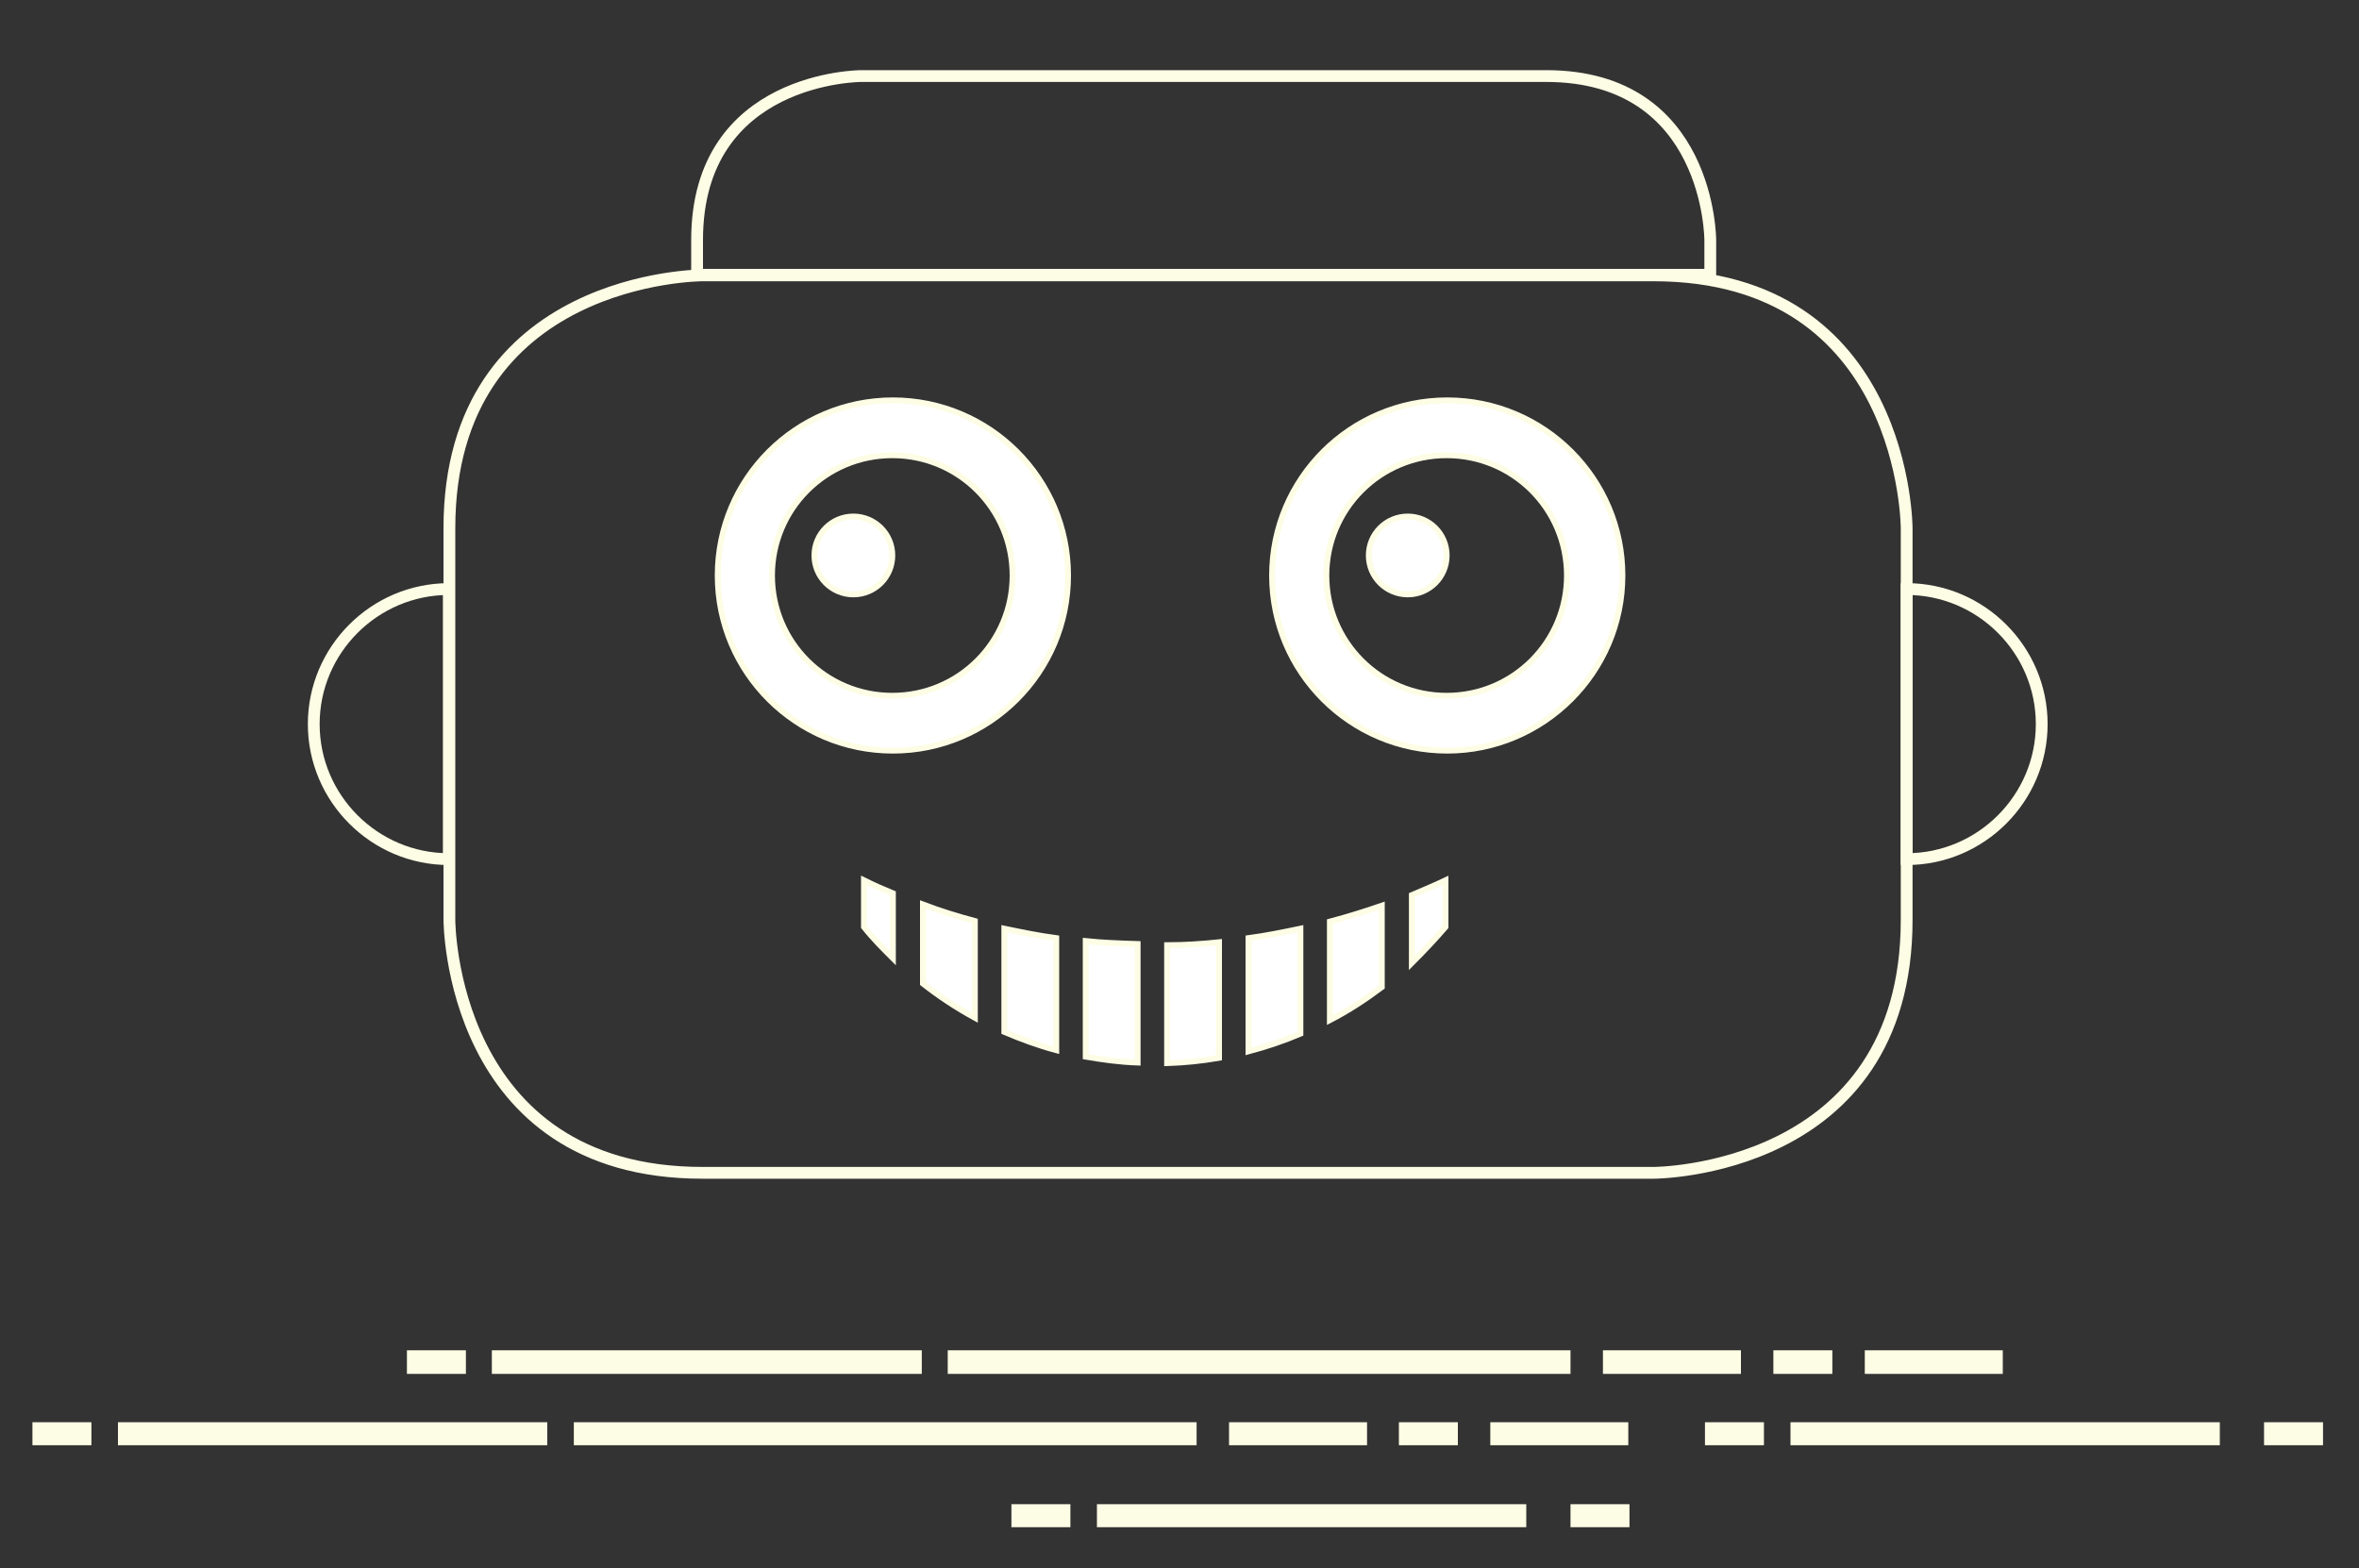 <?xml version="1.0" encoding="utf-8"?>
<!-- Generator: Adobe Illustrator 21.0.2, SVG Export Plug-In . SVG Version: 6.00 Build 0)  -->
<svg version="1.1" id="Layer_1" xmlns="http://www.w3.org/2000/svg" xmlns:xlink="http://www.w3.org/1999/xlink" x="0px" y="0px"
	 viewBox="0 0 400 266" style="enable-background:new 0 0 400 266;" xml:space="preserve">
<rect x="0" y="0" width="400" height="266" fill="#333333" stroke="none"/>
<style type="text/css">
	.st0{clip-path:url(#SVGID_2_);fill:none;stroke:#FDFDE5;stroke-width:2;}
	.st1{clip-path:url(#SVGID_2_);fill:#FFFFFF;}
	.st2{clip-path:url(#SVGID_2_);fill:none;stroke:#FDFDE5;}
	.st3{fill:#FDFDE5;}
</style>
<g>
	<g>
		<defs>
			<rect id="SVGID_1_" x="5.5" y="11.5" width="388.4" height="247.5"/>
		</defs>
		<clipPath id="SVGID_2_">
			<use xlink:href="#SVGID_1_"  style="overflow:visible;"/>
		</clipPath>
		<path class="st0" d="M118.2,40.7v5.9H290v-5.9c0,0,0-27.8-27.8-27.8H146C146,12.9,118.2,12.9,118.2,40.7z"/>
		<path class="st0" d="M76.1,99.9c-12.6,0-22.9,10.3-22.9,22.9s10.3,22.9,22.9,22.9V99.9z"/>
		<path class="st0" d="M323.3,99.9c12.6,0,22.9,10.3,22.9,22.9s-10.3,22.9-22.9,22.9V99.9z"/>
		<path class="st0" d="M119.1,46.7c0,0-42.9,0-42.9,42.9v66.4c0,0,0,42.9,42.9,42.9h161.3c0,0,42.9,0,42.9-42.9V89.6
			c0,0,0-42.9-42.9-42.9H119.1z"/>
		<path class="st1" d="M144.7,100.8c3.7,0,6.6-3,6.6-6.6c0-3.7-3-6.6-6.6-6.6c-3.7,0-6.6,3-6.6,6.6
			C138.1,97.8,141.1,100.8,144.7,100.8"/>
		<circle class="st2" cx="144.7" cy="94.2" r="6.6"/>
		<path class="st1" d="M171.7,97.6c0,11.3-9.1,20.4-20.4,20.4c-11.3,0-20.4-9.1-20.4-20.4s9.1-20.4,20.4-20.4
			C162.6,77.2,171.7,86.3,171.7,97.6 M181.1,97.6c0-16.4-13.3-29.7-29.7-29.7s-29.7,13.3-29.7,29.7s13.3,29.7,29.7,29.7
			S181.1,114,181.1,97.6"/>
		<path class="st2" d="M171.7,97.6c0,11.3-9.1,20.4-20.4,20.4c-11.3,0-20.4-9.1-20.4-20.4s9.1-20.4,20.4-20.4
			C162.6,77.2,171.7,86.3,171.7,97.6z M181.1,97.6c0-16.4-13.3-29.7-29.7-29.7s-29.7,13.3-29.7,29.7s13.3,29.7,29.7,29.7
			S181.1,114,181.1,97.6z"/>
		<path class="st1" d="M238.7,100.8c3.7,0,6.6-3,6.6-6.6c0-3.7-3-6.6-6.6-6.6c-3.7,0-6.6,3-6.6,6.6C232,97.8,235,100.8,238.7,100.8"
			/>
		<circle class="st2" cx="238.7" cy="94.2" r="6.6"/>
		<path class="st1" d="M265.7,97.6c0,11.3-9.1,20.4-20.4,20.4c-11.3,0-20.4-9.1-20.4-20.4s9.1-20.4,20.4-20.4
			C256.6,77.2,265.7,86.3,265.7,97.6 M275.1,97.6c0-16.4-13.3-29.7-29.7-29.7c-16.4,0-29.7,13.3-29.7,29.7s13.3,29.7,29.7,29.7
			C261.7,127.3,275.1,114,275.1,97.6"/>
		<path class="st2" d="M265.7,97.6c0,11.3-9.1,20.4-20.4,20.4c-11.3,0-20.4-9.1-20.4-20.4s9.1-20.4,20.4-20.4
			C256.6,77.2,265.7,86.3,265.7,97.6z M275.1,97.6c0-16.4-13.3-29.7-29.7-29.7c-16.4,0-29.7,13.3-29.7,29.7s13.3,29.7,29.7,29.7
			C261.7,127.3,275.1,114,275.1,97.6z"/>
		<path class="st1" d="M146.5,157.2c1.5,1.9,3.2,3.6,4.9,5.3v-11c-1.7-0.7-3.3-1.4-4.9-2.2V157.2z M156.5,166.8
			c2.8,2.2,5.7,4.1,8.8,5.8v-16.4c-3-0.8-5.9-1.7-8.8-2.8V166.8z M170.3,175c2.8,1.2,5.8,2.3,8.8,3.1v-19c-3-0.4-5.9-1-8.8-1.6V175z
			 M184.1,179.2c2.9,0.5,5.8,0.9,8.8,1v-20.1c-3-0.1-5.9-0.2-8.8-0.5V179.2z M197.9,180.3c3-0.1,5.9-0.4,8.8-0.9v-19.6
			c-2.9,0.3-5.8,0.5-8.8,0.5V180.3z M211.7,178.3c3-0.8,6-1.8,8.8-3v-17.8c-2.9,0.6-5.8,1.2-8.8,1.6V178.3z M234.3,153.6
			c-2.9,1-5.8,1.9-8.8,2.7V173c3.1-1.6,6-3.5,8.8-5.6V153.6z M245.1,157.2v-7.9c-1.9,0.9-3.8,1.7-5.7,2.5v11.5
			C241.4,161.3,243.3,159.3,245.1,157.2"/>
		<path class="st2" d="M146.5,157.2c1.5,1.9,3.2,3.6,4.9,5.3v-11c-1.7-0.7-3.3-1.4-4.9-2.2V157.2z M156.5,166.8
			c2.8,2.2,5.7,4.1,8.8,5.8v-16.4c-3-0.8-5.9-1.7-8.8-2.8V166.8z M170.3,175c2.8,1.2,5.8,2.3,8.8,3.1v-19c-3-0.4-5.9-1-8.8-1.6V175z
			 M184.1,179.2c2.9,0.5,5.8,0.9,8.8,1v-20.1c-3-0.1-5.9-0.2-8.8-0.5V179.2z M197.9,180.3c3-0.1,5.9-0.4,8.8-0.9v-19.6
			c-2.9,0.3-5.8,0.5-8.8,0.5V180.3z M211.7,178.3c3-0.8,6-1.8,8.8-3v-17.8c-2.9,0.6-5.8,1.2-8.8,1.6V178.3z M234.3,153.6
			c-2.9,1-5.8,1.9-8.8,2.7V173c3.1-1.6,6-3.5,8.8-5.6V153.6z M245.1,157.2v-7.9c-1.9,0.9-3.8,1.7-5.7,2.5v11.5
			C241.4,161.3,243.3,159.3,245.1,157.2z"/>
	</g>
	<polygon class="st3" points="69,229 69,229 69,233 79,233 79,229 	"/>
	<polygon class="st3" points="83.4,229 83.4,229 83.4,233 156.3,233 156.3,229 	"/>
	<polygon class="st3" points="160.7,229 160.7,229 160.7,233 266.3,233 266.3,229 	"/>
	<polygon class="st3" points="271.8,229 271.8,229 271.8,233 295.2,233 295.2,229 	"/>
	<polygon class="st3" points="300.7,229 300.7,229 300.7,233 310.7,233 310.7,229 	"/>
	<polygon class="st3" points="316.2,229 316.2,229 316.2,233 339.6,233 339.6,229 	"/>
	<rect x="5.5" y="241.2" class="st3" width="10" height="3.9"/>
	<polygon class="st3" points="20,241.2 20,241.2 20,245.1 92.8,245.1 92.8,241.2 	"/>
	<polygon class="st3" points="97.3,241.2 97.3,241.2 97.3,245.1 202.9,245.1 202.9,241.2 	"/>
	<polygon class="st3" points="208.4,241.2 208.4,241.2 208.4,245.1 231.8,245.1 231.8,241.2 	"/>
	<polygon class="st3" points="237.2,241.2 237.2,241.2 237.2,245.1 247.2,245.1 247.2,241.2 	"/>
	<polygon class="st3" points="252.7,241.2 252.7,241.2 252.7,245.1 276.1,245.1 276.1,241.2 	"/>
	<polygon class="st3" points="289.1,241.2 289.1,241.2 289.1,245.1 299.1,245.1 299.1,241.2 	"/>
	<polygon class="st3" points="303.6,241.2 303.6,241.2 303.6,245.1 376.4,245.1 376.4,241.2 	"/>
	<rect x="383.9" y="241.2" class="st3" width="10" height="3.9"/>
	<rect x="171.5" y="255.1" class="st3" width="10" height="3.9"/>
	<rect x="186" y="255.1" class="st3" width="72.8" height="3.9"/>
	<rect x="266.3" y="255.1" class="st3" width="10" height="3.9"/>
</g>
</svg>

